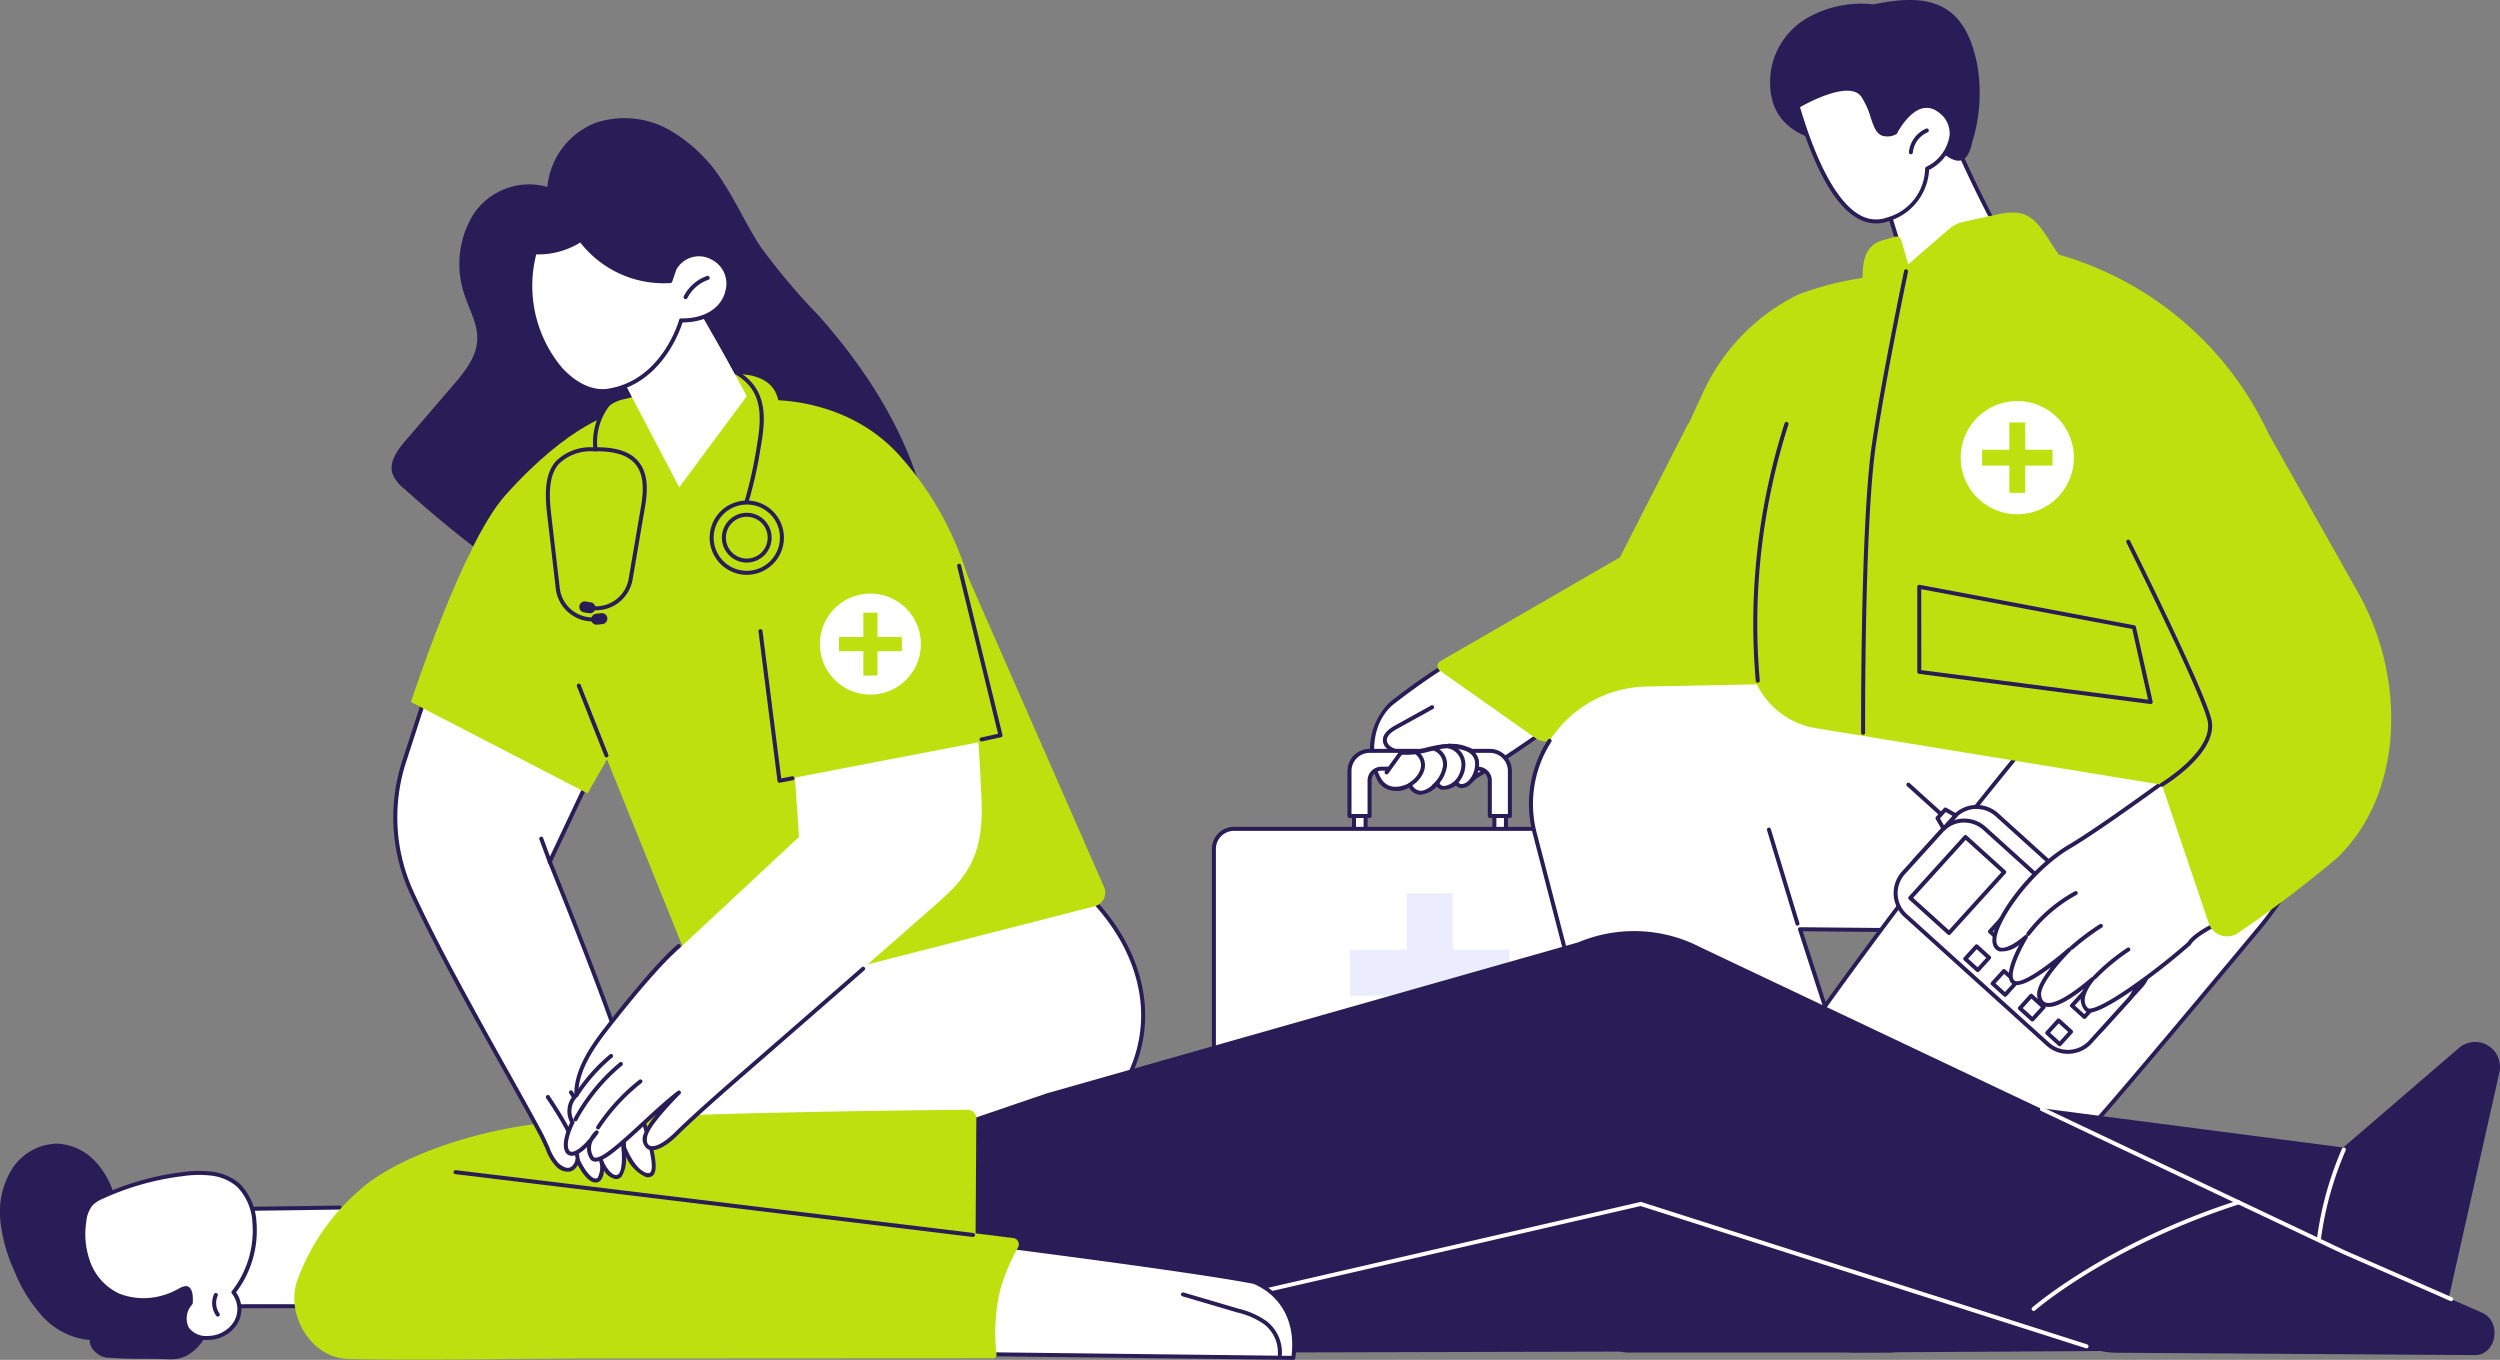 <svg id="Grupo_1103849" data-name="Grupo 1103849" xmlns="http://www.w3.org/2000/svg" xmlns:xlink="http://www.w3.org/1999/xlink" width="261.27" height="142.116" viewBox="0 0 261.27 142.116">
  <rect x="0" y="0" width="261.27" height="142.116" fill="#808080" stroke="none"/>
  <defs>
    <clipPath id="clip-path">
      <rect id="Rectángulo_403868" data-name="Rectángulo 403868" width="261.27" height="142.116" fill="none"/>
    </clipPath>
  </defs>
  <g id="Grupo_1103848" data-name="Grupo 1103848" clip-path="url(#clip-path)">
    <path id="Trazado_884085" data-name="Trazado 884085" d="M692.2,327.316a68.786,68.786,0,0,0-6.971,4.819c-2.526,2.2-2.333,6.063-1.274,7.915s3.247.521,3.247.521c1.022,1.958,2.875-.2,2.875-.2.388,1.177,1.967-.033,1.967-.033.606.9,1.913-.517,1.913-.517,5.481-3.331,10.855-7.415,10.855-7.415Z" transform="translate(-539.822 -258.618)" fill="#fff"/>
    <path id="Trazado_884086" data-name="Trazado 884086" d="M687.5,340.813a1.3,1.3,0,0,1-.148-.008,1.432,1.432,0,0,1-1.051-.741,3.165,3.165,0,0,1-2.076.323,2.033,2.033,0,0,1-1.273-1.022,6.938,6.938,0,0,1,1.318-8.178,69.4,69.4,0,0,1,7-4.84.21.21,0,0,1,.218.359,69,69,0,0,0-6.943,4.8c-2.408,2.1-2.256,5.858-1.23,7.653a1.629,1.629,0,0,0,1.013.824,2.943,2.943,0,0,0,1.942-.378.21.21,0,0,1,.3.082,1.136,1.136,0,0,0,.832.7c.664.076,1.451-.652,1.7-.94a.21.21,0,0,1,.358.071.482.482,0,0,0,.3.348c.412.127,1.121-.317,1.337-.482a.21.21,0,0,1,.3.05.412.412,0,0,0,.322.206c.44.034,1.06-.528,1.262-.748a.207.207,0,0,1,.045-.037c5.409-3.288,10.784-7.362,10.837-7.4a.21.21,0,0,1,.254.334c-.054.041-5.43,4.116-10.849,7.413-.155.163-.9.912-1.582.86a.8.8,0,0,1-.5-.225,2.1,2.1,0,0,1-1.552.434.817.817,0,0,1-.435-.323,2.763,2.763,0,0,1-1.7.868" transform="translate(-538.999 -257.828)" fill="#281d57"/>
    <path id="Trazado_884087" data-name="Trazado 884087" d="M698.047,356.359a.21.21,0,0,1-.135-.049c-.809-.676-2.03-.84-3.732-.5-.241.048-.483.1-.725.154a8.021,8.021,0,0,1-3.4.253c-.637-.137-1.4-.562-1.445-1.309-.05-.786.718-1.3,1.3-1.627l3.721-2.059a.21.21,0,1,1,.2.367l-3.721,2.059c-.482.267-1.119.685-1.084,1.233.03.48.581.811,1.114.925a7.71,7.71,0,0,0,3.218-.252c.245-.054.49-.107.734-.156,1.835-.364,3.17-.17,4.083.592a.21.21,0,0,1-.135.371" transform="translate(-544.085 -277.485)" fill="#281d57"/>
    <path id="Trazado_884088" data-name="Trazado 884088" d="M730.708,375.93a.21.21,0,0,1-.135-.371,2.709,2.709,0,0,0,.676-1.979,1.263,1.263,0,0,0-.767-1.024.21.21,0,0,1,.179-.379,1.681,1.681,0,0,1,1,1.35,3.108,3.108,0,0,1-.822,2.354.21.21,0,0,1-.135.049" transform="translate(-577.072 -294.048)" fill="#281d57"/>
    <path id="Trazado_884089" data-name="Trazado 884089" d="M721.309,374.712a.21.21,0,0,1-.135-.371,2.5,2.5,0,0,0,.948-2.033,1.741,1.741,0,0,0-1.352-1.578.21.21,0,0,1,.066-.415,2.147,2.147,0,0,1,1.7,1.961,2.92,2.92,0,0,1-1.1,2.387.209.209,0,0,1-.134.049" transform="translate(-569.354 -292.591)" fill="#281d57"/>
    <path id="Trazado_884090" data-name="Trazado 884090" d="M713.314,375.938a.21.21,0,0,1-.146-.36,3.339,3.339,0,0,0,1.094-1.855,1.542,1.542,0,0,0-.864-1.668.21.21,0,1,1,.139-.4,1.948,1.948,0,0,1,1.141,2.122,3.738,3.738,0,0,1-1.217,2.1.209.209,0,0,1-.146.059" transform="translate(-563.437 -293.645)" fill="#281d57"/>
    <path id="Trazado_884091" data-name="Trazado 884091" d="M701.415,377.3a.21.21,0,0,1-.134-.371l.186-.152a2.691,2.691,0,0,0,1.006-1.2,1.42,1.42,0,0,0-.431-1.648.21.21,0,1,1,.224-.355,1.845,1.845,0,0,1,.6,2.142,3.047,3.047,0,0,1-1.137,1.391l-.183.15a.209.209,0,0,1-.134.048" transform="translate(-554.035 -295.141)" fill="#281d57"/>
    <path id="Trazado_884092" data-name="Trazado 884092" d="M689.836,376.2a.21.21,0,0,1-.17-.333l1.438-1.983a.21.21,0,0,1,.34.246l-1.438,1.983a.21.21,0,0,1-.17.087" transform="translate(-544.887 -295.342)" fill="#281d57"/>
    <path id="Trazado_884093" data-name="Trazado 884093" d="M785.323,332.127a.21.21,0,0,1-.207-.247l.9-5.015a.21.21,0,1,1,.413.074l-.9,5.015a.21.21,0,0,1-.206.173" transform="translate(-620.332 -258.125)" fill="#281d57"/>
    <rect id="Rectángulo_403866" data-name="Rectángulo 403866" width="1.21" height="1.855" transform="translate(141.505 85.057)" fill="#fff"/>
    <path id="Trazado_884094" data-name="Trazado 884094" d="M674.632,406.538h-1.21a.21.21,0,0,1-.21-.21v-1.855a.21.21,0,0,1,.21-.21h1.21a.21.21,0,0,1,.21.21v1.855a.21.21,0,0,1-.21.21m-1-.42h.79v-1.435h-.79Z" transform="translate(-531.917 -319.416)" fill="#281d57"/>
    <rect id="Rectángulo_403867" data-name="Rectángulo 403867" width="1.21" height="1.855" transform="translate(156.175 85.057)" fill="#fff"/>
    <path id="Trazado_884095" data-name="Trazado 884095" d="M744.531,406.538h-1.21a.21.21,0,0,1-.21-.21v-1.855a.21.21,0,0,1,.21-.21h1.21a.21.21,0,0,1,.21.21v1.855a.21.21,0,0,1-.21.21m-1-.42h.79v-1.435h-.79Z" transform="translate(-587.146 -319.416)" fill="#281d57"/>
    <path id="Trazado_884096" data-name="Trazado 884096" d="M674.067,380.674V376.96a1.236,1.236,0,0,1,1.233-1.231h10.1a1.236,1.236,0,0,1,1.233,1.231v3.714h2.1V375.96a2.1,2.1,0,0,0-2.1-2.095H674.067a2.1,2.1,0,0,0-2.1,2.095v4.714Z" transform="translate(-530.935 -295.398)" fill="#fff"/>
    <path id="Trazado_884097" data-name="Trazado 884097" d="M687.943,380.094h-2.1a.21.21,0,0,1-.21-.21V376.17a1.023,1.023,0,0,0-1.023-1.021h-10.1a1.023,1.023,0,0,0-1.023,1.021v3.714a.21.21,0,0,1-.21.21h-2.1a.21.21,0,0,1-.21-.21V375.17a2.309,2.309,0,0,1,2.307-2.3h12.568a2.309,2.309,0,0,1,2.308,2.3v4.714a.21.21,0,0,1-.21.21m-1.888-.42h1.678v-4.5a1.889,1.889,0,0,0-1.888-1.885H673.276a1.889,1.889,0,0,0-1.888,1.885v4.5h1.678v-3.5a1.444,1.444,0,0,1,1.443-1.441h10.1a1.444,1.444,0,0,1,1.443,1.441Z" transform="translate(-530.145 -294.607)" fill="#281d57"/>
    <path id="Trazado_884098" data-name="Trazado 884098" d="M647.45,442.836H606.539a2.105,2.105,0,0,1-2.1-2.1V414.821a2.105,2.105,0,0,1,2.1-2.1H647.45a2.105,2.105,0,0,1,2.1,2.1v25.915a2.105,2.105,0,0,1-2.1,2.1" transform="translate(-477.579 -326.099)" fill="#fff"/>
    <path id="Trazado_884099" data-name="Trazado 884099" d="M646.662,442.256H605.751a2.312,2.312,0,0,1-2.309-2.309V414.031a2.312,2.312,0,0,1,2.309-2.309h40.911a2.312,2.312,0,0,1,2.309,2.309v25.916a2.312,2.312,0,0,1-2.309,2.309m-40.911-30.114a1.891,1.891,0,0,0-1.889,1.889v25.916a1.891,1.891,0,0,0,1.889,1.889h40.911a1.891,1.891,0,0,0,1.889-1.889V414.031a1.891,1.891,0,0,0-1.889-1.889Z" transform="translate(-476.791 -325.309)" fill="#281d57"/>
    <path id="Trazado_884100" data-name="Trazado 884100" d="M688.855,450.623h-5.931V444.7h-4.814v5.922H672.18v4.807h5.931v5.922h4.814V455.43h5.931Z" transform="translate(-531.102 -351.366)" fill="#ebecfd"/>
    <path id="Trazado_884101" data-name="Trazado 884101" d="M741.974,210.813l-7.149,14-18.8,10.873a.587.587,0,0,0,.039,1.01l9.927,7a1.971,1.971,0,0,0,1.586.308c3.832-.9,19.235-4.537,21.765-5.619,2.893-1.238,2.554-15.673,1-19.183s-8.367-8.385-8.367-8.385" transform="translate(-565.529 -166.567)" fill="#bee00f"/>
    <path id="Trazado_884102" data-name="Trazado 884102" d="M696.212,371.627l-.05-.03a5.239,5.239,0,0,0-3.344-.139,11.7,11.7,0,0,1-3.707.464l-2.214,2.851c1.059,1.852,3.247.521,3.247.521,1.022,1.958,2.875-.2,2.875-.2.288.873,1.23.433,1.7.147v.008l.026-.024c.148-.092.242-.164.242-.164.443.66,1.072.255,1.378-.01l.159-.165c.5-.514,1.335-2.482-.311-3.261" transform="translate(-542.73 -293.335)" fill="#fff"/>
    <path id="Trazado_884103" data-name="Trazado 884103" d="M690.226,375.881a1.3,1.3,0,0,1-.148-.008,1.433,1.433,0,0,1-1.053-.744,2.423,2.423,0,0,1-3.32-.8.21.21,0,0,1,.365-.208c.944,1.652,2.853.592,2.934.546a.21.21,0,0,1,.29.085,1.137,1.137,0,0,0,.832.7c.8.092,1.69-.929,1.7-.94a.21.21,0,0,1,.358.071.482.482,0,0,0,.3.348c.413.128,1.105-.3,1.337-.482a.21.21,0,0,1,.3.05.524.524,0,0,0,.358.262,1.048,1.048,0,0,0,.708-.313l.146-.153a2.548,2.548,0,0,0,.576-1.909,1.366,1.366,0,0,0-.826-1.017l-.019-.01-.05-.03a5.092,5.092,0,0,0-3.195-.112c-.241.048-.483.1-.725.154a8.949,8.949,0,0,1-3.05.312.21.21,0,0,1,.054-.416,8.646,8.646,0,0,0,2.905-.306c.245-.054.49-.107.734-.156a5.44,5.44,0,0,1,3.48.157l.054.032a1.785,1.785,0,0,1,1.051,1.317,2.933,2.933,0,0,1-.687,2.276l-.159.165a1.418,1.418,0,0,1-1.052.425.857.857,0,0,1-.518-.275,2.1,2.1,0,0,1-1.548.431.818.818,0,0,1-.435-.323,2.763,2.763,0,0,1-1.7.868" transform="translate(-541.766 -292.819)" fill="#281d57"/>
    <path id="Trazado_884104" data-name="Trazado 884104" d="M721.124,375.08a.21.21,0,0,1-.135-.371,2.5,2.5,0,0,0,.948-2.033,1.742,1.742,0,0,0-1.352-1.578.21.21,0,1,1,.066-.414,2.147,2.147,0,0,1,1.7,1.961,2.921,2.921,0,0,1-1.1,2.387.209.209,0,0,1-.134.049" transform="translate(-569.208 -292.881)" fill="#281d57"/>
    <path id="Trazado_884105" data-name="Trazado 884105" d="M713.13,376.306a.21.21,0,0,1-.146-.36,3.342,3.342,0,0,0,1.094-1.855,1.542,1.542,0,0,0-.864-1.668.21.21,0,0,1,.138-.4,1.948,1.948,0,0,1,1.141,2.122,3.691,3.691,0,0,1-1.217,2.1.209.209,0,0,1-.146.059" transform="translate(-563.291 -293.936)" fill="#281d57"/>
    <path id="Trazado_884106" data-name="Trazado 884106" d="M701.232,377.672a.21.21,0,0,1-.134-.371l.186-.153a2.689,2.689,0,0,0,1.006-1.2,1.42,1.42,0,0,0-.431-1.648.21.21,0,0,1,.224-.355,1.845,1.845,0,0,1,.6,2.142,3.049,3.049,0,0,1-1.137,1.391l-.183.15a.209.209,0,0,1-.134.049" transform="translate(-553.89 -295.432)" fill="#281d57"/>
    <path id="Trazado_884107" data-name="Trazado 884107" d="M689.653,376.566a.21.21,0,0,1-.17-.333l1.438-1.983a.21.21,0,0,1,.34.246l-1.438,1.983a.21.21,0,0,1-.17.087" transform="translate(-544.741 -295.633)" fill="#281d57"/>
    <path id="Trazado_884108" data-name="Trazado 884108" d="M938.773,74.531l2.911,9.342s8.738.025,12.177-.469a129.694,129.694,0,0,1-8.075-15.732,40.732,40.732,0,0,0-7.013,6.859" transform="translate(-741.742 -53.469)" fill="#fff"/>
    <path id="Trazado_884109" data-name="Trazado 884109" d="M941.071,83.293h-.178a.21.21,0,0,1-.2-.147L937.782,73.8a.21.21,0,0,1,.034-.19,41.289,41.289,0,0,1,7.055-6.9.21.21,0,0,1,.319.089,130.737,130.737,0,0,0,8.06,15.7.21.21,0,0,1-.15.316c-3.142.452-10.764.471-12.029.471m-.023-.42c1.143,0,8.374-.015,11.678-.425a133.058,133.058,0,0,1-7.818-15.235,40.614,40.614,0,0,0-6.692,6.568Z" transform="translate(-740.952 -52.679)" fill="#281d57"/>
    <path id="Trazado_884110" data-name="Trazado 884110" d="M881.5,7.371a7.819,7.819,0,0,1,3.948-5.579A11.428,11.428,0,0,1,892.213.455c5.117-1.035,9.562-.863,10.891,6.553a17.243,17.243,0,0,1-.552,7.787c-.741,3.572-2.708,1.466-4.081.473-.859-.622-1.955,1.05-2.984.825-4.957-1.086-15.061.115-13.992-8.722" transform="translate(-696.424 0.001)" fill="#281d57"/>
    <path id="Trazado_884111" data-name="Trazado 884111" d="M895.128,46.026s5.366-3.216,6.83-1.1.928,4.848,3.371,3.838c0,0,2.072-4.136,4.574-2.32s1.069,4.987-1.246,6.1a5.67,5.67,0,0,1-4.1,5.3c-4.239,1.5-7.378-4.822-9.434-11.821" transform="translate(-707.257 -34.928)" fill="#fff"/>
    <path id="Trazado_884112" data-name="Trazado 884112" d="M902.531,57.5a3.838,3.838,0,0,1-1.763-.442c-2.483-1.271-4.714-5.224-6.631-11.75a.21.21,0,0,1,.094-.239c.226-.136,5.553-3.292,7.11-1.035a8.677,8.677,0,0,1,1.027,2.27c.266.8.476,1.424.913,1.623a1.453,1.453,0,0,0,1.109-.1c.218-.41,1.336-2.379,2.9-2.761a2.286,2.286,0,0,1,1.947.437,3.126,3.126,0,0,1,1.389,2.871,4.669,4.669,0,0,1-2.551,3.529,5.945,5.945,0,0,1-4.233,5.367,3.921,3.921,0,0,1-1.311.233m-7.945-12.152c1.847,6.229,4.05,10.148,6.373,11.337a3.359,3.359,0,0,0,2.743.187,5.419,5.419,0,0,0,3.955-5.095.211.211,0,0,1,.119-.2,4.312,4.312,0,0,0,2.432-3.246,2.673,2.673,0,0,0-1.218-2.493,1.884,1.884,0,0,0-1.6-.369c-1.525.372-2.651,2.591-2.663,2.613a.208.208,0,0,1-.107.1,1.891,1.891,0,0,1-1.513.124c-.6-.275-.85-1.015-1.137-1.872A8.346,8.346,0,0,0,901,44.271c-1.212-1.755-5.57.6-6.409,1.076" transform="translate(-706.467 -34.151)" fill="#281d57"/>
    <path id="Trazado_884113" data-name="Trazado 884113" d="M950.717,66.654h-.02a.21.21,0,0,1-.189-.229,3.022,3.022,0,0,1,1.8-2.456.21.21,0,0,1,.16.388,2.592,2.592,0,0,0-1.546,2.108.21.21,0,0,1-.209.19" transform="translate(-751.013 -50.53)" fill="#281d57"/>
    <path id="Trazado_884114" data-name="Trazado 884114" d="M814.983,337.939l-40.638.821a12.3,12.3,0,0,0-11.593,15.395l11.657,44.863-3.68,6.172a1.957,1.957,0,0,0,1.68,2.959h27.461a3.53,3.53,0,0,0,3.276-4.844l-12.686-39.177,30.972.285Z" transform="translate(-602.347 -267.012)" fill="#fff"/>
    <path id="Trazado_884115" data-name="Trazado 884115" d="M809.76,528.579a65.6,65.6,0,0,1-11.334-.989.21.21,0,0,1,.073-.413,64.967,64.967,0,0,0,23.708-.221.21.21,0,0,1,.08.412,65.539,65.539,0,0,1-12.526,1.212" transform="translate(-630.714 -416.354)" fill="#281d57"/>
    <path id="Trazado_884116" data-name="Trazado 884116" d="M883,422.279a.21.21,0,0,1-.2-.149l-2.989-9.847a.21.21,0,0,1,.4-.122l2.988,9.847a.21.21,0,0,1-.14.262.206.206,0,0,1-.061.009" transform="translate(-695.151 -325.538)" fill="#281d57"/>
    <path id="Trazado_884117" data-name="Trazado 884117" d="M799.068,408.133h-27.46a2.167,2.167,0,0,1-1.861-3.277l3.635-6.1-11.635-44.778a12.375,12.375,0,0,1,1.567-9.887.21.21,0,0,1,.354.226,11.959,11.959,0,0,0-1.514,9.555l11.657,44.863a.208.208,0,0,1-.023.16l-3.68,6.172a1.747,1.747,0,0,0,1.5,2.642h27.46a3.32,3.32,0,0,0,3.082-4.556l-12.69-39.19a.21.21,0,0,1,.03-.189.216.216,0,0,1,.171-.086l30.7.283-6.349-26.063a.21.21,0,1,1,.408-.1l6.413,26.325a.21.21,0,0,1-.039.18.2.2,0,0,1-.166.079l-30.68-.283,12.6,38.9a3.739,3.739,0,0,1-3.476,5.118" transform="translate(-601.545 -266.786)" fill="#281d57"/>
    <path id="Trazado_884118" data-name="Trazado 884118" d="M908.378,317.539c.066.4,17.6,12.258,2.427,30.471s-17.348,20.512-17.348,20.512l30.478,3.417a9.442,9.442,0,0,1,6.3,3.332l.193,14.512c.938,1.12.624,1.878-.837,1.878l-60.686.369a14.839,14.839,0,0,1-12.264-23.193,521.494,521.494,0,0,1,36.98-48.511Z" transform="translate(-674.797 -250.893)" fill="#fff"/>
    <path id="Trazado_884119" data-name="Trazado 884119" d="M868.077,391.451a15.048,15.048,0,0,1-12.439-23.521,517.223,517.223,0,0,1,37-48.531.209.209,0,0,1,.119-.069l14.751-2.787a.211.211,0,0,1,.159.034.208.208,0,0,1,.067.077c.046.052.216.2.395.352,10.237,8.833,10.95,19.611,2.007,30.348C897.75,362.219,894,366.51,893.053,367.569l30.071,3.371a9.6,9.6,0,0,1,6.442,3.406.206.206,0,0,1,.049.132l.192,14.438c.614.759.589,1.254.457,1.538s-.5.627-1.5.627ZM892.9,319.729a517.043,517.043,0,0,0-36.917,48.437,14.629,14.629,0,0,0,12.091,22.865l60.685-.369c.609,0,1.007-.136,1.123-.385s-.045-.67-.446-1.149a.21.21,0,0,1-.049-.132l-.192-14.437a9.183,9.183,0,0,0-6.117-3.2L892.6,367.941a.21.21,0,0,1-.129-.353c.022-.023,2.366-2.525,17.339-20.5,8.773-10.533,8.077-21.1-1.959-29.762-.195-.168-.315-.272-.39-.345Zm14.847-3.016h0m0,0h0Z" transform="translate(-673.96 -250.104)" fill="#281d57"/>
    <path id="Trazado_884120" data-name="Trazado 884120" d="M953.256,393.552a.209.209,0,0,1-.141-.054l-3.742-3.383a.21.21,0,1,1,.281-.311l3.742,3.383a.21.21,0,0,1-.141.366" transform="translate(-750.063 -307.948)" fill="#281d57"/>
    <path id="Trazado_884121" data-name="Trazado 884121" d="M970.421,424.944l4.011-4.426a3.156,3.156,0,0,0-.222-4.461l-14.856-13.43a3.159,3.159,0,0,0-4.46.222l-4.011,4.426a3.156,3.156,0,0,0,.222,4.461l14.856,13.431a3.16,3.16,0,0,0,4.46-.222" transform="translate(-750.664 -317.478)" fill="#fff"/>
    <path id="Trazado_884122" data-name="Trazado 884122" d="M967.288,425.406a3.356,3.356,0,0,1-2.258-.868l-14.856-13.43a3.366,3.366,0,0,1-.237-4.758l4.011-4.426a3.374,3.374,0,0,1,4.756-.237l14.856,13.43a3.366,3.366,0,0,1,.237,4.758l-4.011,4.426-.156-.141.156.141a3.362,3.362,0,0,1-2.5,1.1m-10.842-24.168a2.942,2.942,0,0,0-2.187.967l-4.011,4.426a2.946,2.946,0,0,0,.207,4.165l14.856,13.43a2.954,2.954,0,0,0,4.163-.207l4.011-4.426a2.946,2.946,0,0,0-.207-4.165L958.422,402a2.937,2.937,0,0,0-1.977-.76" transform="translate(-749.873 -316.694)" fill="#281d57"/>
    <path id="Trazado_884123" data-name="Trazado 884123" d="M964.263,431.739l4.011-4.426a3.156,3.156,0,0,0-.222-4.461L953.2,409.421a3.159,3.159,0,0,0-4.46.222l-4.011,4.426a3.156,3.156,0,0,0,.222,4.461l14.856,13.43a3.16,3.16,0,0,0,4.46-.222" transform="translate(-745.798 -322.847)" fill="#fff"/>
    <path id="Trazado_884124" data-name="Trazado 884124" d="M961.13,432.2a3.356,3.356,0,0,1-2.258-.868L944.016,417.9a3.366,3.366,0,0,1-.237-4.758l4.011-4.426a3.374,3.374,0,0,1,4.756-.237l14.856,13.43a3.366,3.366,0,0,1,.237,4.758l-4.011,4.426a3.362,3.362,0,0,1-2.5,1.1m-10.842-24.168A2.942,2.942,0,0,0,948.1,409l-4.011,4.426a2.946,2.946,0,0,0,.207,4.165l14.856,13.43a2.954,2.954,0,0,0,4.163-.207l4.011-4.426a2.946,2.946,0,0,0-.207-4.165l-14.856-13.43a2.937,2.937,0,0,0-1.976-.76" transform="translate(-745.008 -322.063)" fill="#281d57"/>
    <path id="Trazado_884125" data-name="Trazado 884125" d="M955.247,426.831l5.768-6.365-4.047-3.659-5.768,6.365Z" transform="translate(-751.56 -329.327)" fill="#fff"/>
    <path id="Trazado_884126" data-name="Trazado 884126" d="M954.456,426.251a.209.209,0,0,1-.141-.054l-4.047-3.658a.21.21,0,0,1-.015-.3l5.768-6.365a.21.21,0,0,1,.3-.014l4.047,3.659a.21.21,0,0,1,.015.3l-5.768,6.365a.21.21,0,0,1-.156.069m-3.75-3.883,3.736,3.377,5.487-6.054-3.736-3.377Z" transform="translate(-750.77 -328.537)" fill="#281d57"/>
    <path id="Trazado_884127" data-name="Trazado 884127" d="M1004.51,446.535l1.179-1.3-1.3-1.177-1.179,1.3Z" transform="translate(-792.653 -350.857)" fill="#fff"/>
    <path id="Trazado_884128" data-name="Trazado 884128" d="M1003.72,445.955a.209.209,0,0,1-.141-.054l-1.3-1.177a.209.209,0,0,1-.015-.3l1.179-1.3a.21.21,0,0,1,.3-.015l1.3,1.177a.21.21,0,0,1,.015.3l-1.179,1.3a.209.209,0,0,1-.156.069m-1.006-1.4.991.9.9-.99-.991-.9Z" transform="translate(-791.863 -350.067)" fill="#281d57"/>
    <path id="Trazado_884129" data-name="Trazado 884129" d="M992.195,460.124l1.179-1.3-1.3-1.177-1.179,1.3Z" transform="translate(-782.922 -361.594)" fill="#fff"/>
    <path id="Trazado_884130" data-name="Trazado 884130" d="M991.405,459.543a.209.209,0,0,1-.141-.054l-1.3-1.177a.21.21,0,0,1-.015-.3l1.179-1.3a.21.21,0,0,1,.3-.015l1.3,1.177a.21.21,0,0,1,.015.3l-1.179,1.3a.209.209,0,0,1-.156.069m-1.006-1.4.991.9.9-.99-.991-.9Z" transform="translate(-782.132 -360.804)" fill="#281d57"/>
    <path id="Trazado_884131" data-name="Trazado 884131" d="M979.88,473.713l1.179-1.3-1.3-1.177-1.179,1.3Z" transform="translate(-773.192 -372.331)" fill="#fff"/>
    <path id="Trazado_884132" data-name="Trazado 884132" d="M979.09,473.133a.209.209,0,0,1-.141-.054l-1.3-1.177a.21.21,0,0,1-.015-.3l1.179-1.3a.21.21,0,0,1,.3-.015l1.3,1.177a.21.21,0,0,1,.015.3l-1.179,1.3a.21.21,0,0,1-.156.069m-1.006-1.4.991.9.9-.99-.991-.9Z" transform="translate(-772.402 -371.541)" fill="#281d57"/>
    <path id="Trazado_884133" data-name="Trazado 884133" d="M1018.116,458.835l1.179-1.3-1.3-1.177-1.179,1.3Z" transform="translate(-803.403 -360.576)" fill="#fff"/>
    <path id="Trazado_884134" data-name="Trazado 884134" d="M1017.326,458.254a.208.208,0,0,1-.141-.054l-1.3-1.177a.21.21,0,0,1-.015-.3l1.179-1.3a.21.21,0,0,1,.3-.015l1.3,1.177a.21.21,0,0,1,.015.3l-1.179,1.3a.209.209,0,0,1-.156.069m-1.006-1.4.991.9.9-.99-.991-.9Z" transform="translate(-802.613 -359.785)" fill="#281d57"/>
    <path id="Trazado_884135" data-name="Trazado 884135" d="M1005.8,472.424l1.179-1.3-1.3-1.177-1.179,1.3Z" transform="translate(-793.673 -371.313)" fill="#fff"/>
    <path id="Trazado_884136" data-name="Trazado 884136" d="M1005.011,471.844a.208.208,0,0,1-.141-.054l-1.3-1.177a.21.21,0,0,1-.015-.3l1.179-1.3a.21.21,0,0,1,.3-.015l1.3,1.177a.21.21,0,0,1,.015.3l-1.179,1.3a.21.21,0,0,1-.156.069m-1.006-1.4.991.9.9-.99-.991-.9Z" transform="translate(-792.883 -370.523)" fill="#281d57"/>
    <path id="Trazado_884137" data-name="Trazado 884137" d="M993.485,486.013l1.179-1.3-1.3-1.177-1.179,1.3Z" transform="translate(-783.942 -382.05)" fill="#fff"/>
    <path id="Trazado_884138" data-name="Trazado 884138" d="M992.7,485.433a.208.208,0,0,1-.141-.054l-1.3-1.177a.21.21,0,0,1-.015-.3l1.179-1.3a.21.21,0,0,1,.3-.015l1.3,1.177a.21.21,0,0,1,.015.3l-1.179,1.3a.209.209,0,0,1-.156.069m-1.006-1.4.991.9.9-.99-.991-.9Z" transform="translate(-783.152 -381.26)" fill="#281d57"/>
    <path id="Trazado_884139" data-name="Trazado 884139" d="M1031.721,471.135l1.179-1.3-1.3-1.177-1.179,1.3Z" transform="translate(-814.153 -370.294)" fill="#fff"/>
    <path id="Trazado_884140" data-name="Trazado 884140" d="M1030.932,470.554a.209.209,0,0,1-.141-.054l-1.3-1.177a.209.209,0,0,1-.015-.3l1.179-1.3a.21.21,0,0,1,.3-.015l1.3,1.177a.209.209,0,0,1,.015.3l-1.179,1.3a.21.21,0,0,1-.156.069m-1.006-1.4.991.9.9-.99-.991-.9Z" transform="translate(-813.363 -369.504)" fill="#281d57"/>
    <path id="Trazado_884141" data-name="Trazado 884141" d="M1019.406,484.724l1.179-1.3-1.3-1.177-1.179,1.3Z" transform="translate(-804.423 -381.031)" fill="#fff"/>
    <path id="Trazado_884142" data-name="Trazado 884142" d="M1018.617,484.143a.208.208,0,0,1-.14-.054l-1.3-1.177a.21.21,0,0,1-.015-.3l1.179-1.3a.209.209,0,0,1,.3-.015l1.3,1.177a.21.21,0,0,1,.015.3l-1.179,1.3a.209.209,0,0,1-.156.069m-1.006-1.4.991.9.9-.99-.991-.9Z" transform="translate(-803.633 -380.241)" fill="#281d57"/>
    <path id="Trazado_884143" data-name="Trazado 884143" d="M1007.091,498.313l1.179-1.3-1.3-1.177-1.179,1.3Z" transform="translate(-794.692 -391.768)" fill="#fff"/>
    <path id="Trazado_884144" data-name="Trazado 884144" d="M1006.3,497.733a.209.209,0,0,1-.141-.054l-1.3-1.177a.21.21,0,0,1-.015-.3l1.179-1.3a.21.21,0,0,1,.3-.015l1.3,1.177a.21.21,0,0,1,.015.3l-1.179,1.3a.21.21,0,0,1-.156.069m-1.006-1.4.991.9.9-.99-.991-.9Z" transform="translate(-793.902 -390.978)" fill="#281d57"/>
    <path id="Trazado_884145" data-name="Trazado 884145" d="M1045.327,483.435l1.179-1.3-1.3-1.177-1.179,1.3Z" transform="translate(-824.903 -380.013)" fill="#fff"/>
    <path id="Trazado_884146" data-name="Trazado 884146" d="M1044.538,482.854a.208.208,0,0,1-.141-.054l-1.3-1.178a.21.21,0,0,1-.015-.3l1.179-1.3a.21.21,0,0,1,.3-.015l1.3,1.178a.21.21,0,0,1,.015.3l-1.179,1.3a.209.209,0,0,1-.156.069m-1.006-1.4.991.9.9-.99-.991-.9Z" transform="translate(-824.114 -379.222)" fill="#281d57"/>
    <path id="Trazado_884147" data-name="Trazado 884147" d="M1033.012,497.024l1.179-1.3-1.3-1.177-1.179,1.3Z" transform="translate(-815.173 -390.75)" fill="#fff"/>
    <path id="Trazado_884148" data-name="Trazado 884148" d="M1032.222,496.444a.209.209,0,0,1-.141-.054l-1.3-1.177a.209.209,0,0,1-.015-.3l1.179-1.3a.21.21,0,0,1,.3-.015l1.3,1.177a.21.21,0,0,1,.015.3l-1.179,1.3a.21.21,0,0,1-.156.069m-1.006-1.4.991.9.9-.99-.991-.9Z" transform="translate(-814.383 -389.96)" fill="#281d57"/>
    <path id="Trazado_884149" data-name="Trazado 884149" d="M1020.7,510.613l1.179-1.3-1.3-1.177-1.179,1.3Z" transform="translate(-805.442 -401.487)" fill="#fff"/>
    <path id="Trazado_884150" data-name="Trazado 884150" d="M1019.907,510.033a.209.209,0,0,1-.141-.054l-1.3-1.177a.21.21,0,0,1-.015-.3l1.179-1.3a.21.21,0,0,1,.3-.015l1.3,1.177a.21.21,0,0,1,.015.3l-1.179,1.3a.21.21,0,0,1-.156.069m-1.006-1.4.991.9.9-.99-.991-.9Z" transform="translate(-804.652 -400.696)" fill="#281d57"/>
    <path id="Trazado_884151" data-name="Trazado 884151" d="M965.4,405.045l1.263-1.394-1.081-.611-.816.9Z" transform="translate(-762.276 -318.45)" fill="#fff"/>
    <path id="Trazado_884152" data-name="Trazado 884152" d="M964.605,404.466h-.022a.209.209,0,0,1-.16-.1l-.634-1.1a.21.21,0,0,1,.026-.246l.817-.9a.21.21,0,0,1,.259-.042l1.081.611a.21.21,0,0,1,.052.324l-1.263,1.394a.21.21,0,0,1-.156.069m-.376-1.286.414.721.893-.986-.706-.4Z" transform="translate(-761.485 -317.66)" fill="#281d57"/>
    <path id="Trazado_884153" data-name="Trazado 884153" d="M1017.288,366.464s-12.038,9.019-16.387,11.577-8.314,8.406-7.771,10.145,3.248-.716,3.248-.716-2.407,3.978-1.3,4.736,5.86-3.436,5.86-3.436-3.366,3.309-3.179,4.81,1.711,1.592,5.6-1.728c0,0-1.856,2.074-.642,3.207.905.845,7.448-4,10.723-6.914,0,0,.651-1.578,7.213-3.783Z" transform="translate(-784.65 -289.55)" fill="#fff"/>
    <path id="Trazado_884154" data-name="Trazado 884154" d="M1002.231,394.584a.56.56,0,0,1-.438-.163,1.875,1.875,0,0,1-.163-2.314c-1.967,1.531-3.327,2.123-4.14,1.807a1.215,1.215,0,0,1-.723-1.1c-.1-.786.638-1.96,1.437-2.974-1.49,1.116-3.3,2.242-4.028,1.749-.918-.626.018-2.777.71-4.089a2.893,2.893,0,0,1-2.055.692,1,1,0,0,1-.69-.733c-.6-1.923,3.514-7.83,7.865-10.389,4.29-2.522,16.247-11.474,16.368-11.564a.21.21,0,0,1,.332.129l3.371,17.9a.21.21,0,0,1-.139.238c-6.295,2.115-7.079,3.649-7.085,3.663a.211.211,0,0,1-.054.077,67.313,67.313,0,0,1-6.272,4.884c-2.649,1.8-3.778,2.189-4.3,2.189m.348-3.733a.21.21,0,0,1,.157.35c-.017.019-1.7,1.935-.655,2.914.051.047.6.392,4.212-2.067a66.93,66.93,0,0,0,6.2-4.826c.17-.3,1.282-1.8,7.14-3.791l-3.275-17.387c-1.808,1.349-12.189,9.067-16.137,11.388-4.278,2.516-8.171,8.319-7.677,9.9a.6.6,0,0,0,.4.453c.7.192,2.049-.846,2.507-1.262a.21.21,0,0,1,.32.264c-.956,1.581-2.01,4.009-1.357,4.454.672.459,3.682-1.724,5.6-3.42a.21.21,0,0,1,.286.307c-.916.9-3.261,3.488-3.118,4.634.051.412.2.66.459.76.442.172,1.656.06,4.8-2.622a.209.209,0,0,1,.136-.05" transform="translate(-783.863 -288.76)" fill="#281d57"/>
    <path id="Trazado_884155" data-name="Trazado 884155" d="M1009.166,448.379a.21.21,0,0,1-.167-.337,15.9,15.9,0,0,1,5.035-4.331.21.21,0,0,1,.2.369,15.474,15.474,0,0,0-4.9,4.215.209.209,0,0,1-.167.083" transform="translate(-797.195 -350.565)" fill="#281d57"/>
    <path id="Trazado_884156" data-name="Trazado 884156" d="M1030.919,462.722a.21.21,0,0,1-.138-.368,26.018,26.018,0,0,1,3.036-2.279.21.21,0,1,1,.227.353,25.575,25.575,0,0,0-2.986,2.243.21.21,0,0,1-.138.052" transform="translate(-814.382 -363.487)" fill="#281d57"/>
    <path id="Trazado_884157" data-name="Trazado 884157" d="M1042.283,475.1a.21.21,0,0,1-.151-.356,21.48,21.48,0,0,1,3.538-2.931.21.21,0,1,1,.232.35,21.048,21.048,0,0,0-3.469,2.874.209.209,0,0,1-.151.064" transform="translate(-823.361 -372.757)" fill="#281d57"/>
    <path id="Trazado_884158" data-name="Trazado 884158" d="M893.638,128.915a34.679,34.679,0,0,0-21.913-18.69s-.645-.941-.958-1.45c-1.707-2.779-2.772-3.307-5.51-2.74l-3.505.771a3.381,3.381,0,0,0-1.487.746L856,111.246l-.722-2.523a.531.531,0,0,0-.661-.363l-.944.28c-2.047.424-2.446,1.935-2.446,4.023a32.517,32.517,0,0,0-6.768,1.759,21.256,21.256,0,0,0-9.975,10.374l-3.5,7.588,8.865,21.97a8.34,8.34,0,0,0,6.433,5.356l36.225,5.922,4.9,14.476a2.018,2.018,0,0,0,3.068,1.005,122.775,122.775,0,0,0,10.32-7.812c7.087-6.795,7.2-18.9,2.227-27.732Z" transform="translate(-656.573 -83.62)" fill="#bee00f"/>
    <path id="Trazado_884159" data-name="Trazado 884159" d="M979.074,303.637l-.027,0-24.184-3.15a.21.21,0,0,1-.183-.208v-8.893a.21.21,0,0,1,.249-.206l22.434,4.232a.209.209,0,0,1,.166.16l1.75,7.811a.21.21,0,0,1-.2.256M955.1,300.093l23.7,3.088-1.654-7.384-22.05-4.159Z" transform="translate(-754.31 -230.062)" fill="#281d57"/>
    <path id="Trazado_884160" data-name="Trazado 884160" d="M1062.48,294.573a.21.21,0,0,1-.108-.39c.057-.034,5.688-3.453,4.863-6.612-.859-3.291-8.372-18.356-8.447-18.508a.21.21,0,1,1,.375-.188c.31.621,7.608,15.257,8.478,18.589.9,3.462-4.809,6.932-5.053,7.078a.208.208,0,0,1-.108.03" transform="translate(-836.55 -212.352)" fill="#281d57"/>
    <path id="Trazado_884161" data-name="Trazado 884161" d="M926.924,182.758a.21.21,0,0,1-.21-.209c0-.216-.083-21.752,1.11-30.009.99-6.855,3.357-18.144,3.38-18.257a.21.21,0,1,1,.411.086c-.024.113-2.387,11.389-3.376,18.231-1.188,8.226-1.107,29.731-1.106,29.947a.21.21,0,0,1-.209.211Z" transform="translate(-732.213 -105.968)" fill="#281d57"/>
    <path id="Trazado_884162" data-name="Trazado 884162" d="M976.294,205.617a5.915,5.915,0,1,0,5.915-5.915,5.915,5.915,0,0,0-5.915,5.915" transform="translate(-771.388 -157.788)" fill="#fff"/>
    <path id="Trazado_884163" data-name="Trazado 884163" d="M986.949,213.208H989.8v-2.852h1.654v2.852h2.852v1.654h-2.852v2.852H989.8v-2.852h-2.852Z" transform="translate(-779.806 -166.206)" fill="#bee00f"/>
    <path id="Trazado_884164" data-name="Trazado 884164" d="M873.515,237.323a.21.21,0,0,1-.209-.191,68.594,68.594,0,0,1,3.015-26.927.21.21,0,0,1,.394.146,68.152,68.152,0,0,0-2.991,26.744.21.21,0,0,1-.191.228h-.019" transform="translate(-689.814 -165.978)" fill="#281d57"/>
    <path id="Trazado_884165" data-name="Trazado 884165" d="M327.018,442.145h5.868a6.814,6.814,0,0,1,5.5,2.789l12.282,16.785a2.537,2.537,0,0,1-2.05,4.034H278.5a9.391,9.391,0,0,1-9.366-10.311c.788-7.721,6.508-19.154,27.839-32.121l19.362-11.774-.15.2c17.9,8.593,19.366,22.858,10.9,30.336l-.069.062" transform="translate(-212.608 -325.171)" fill="#fff"/>
    <path id="Trazado_884166" data-name="Trazado 884166" d="M432.775,572.525a.21.21,0,0,1-.118-.384l23.413-15.774a.21.21,0,0,1,.234.348l-23.413,15.773a.208.208,0,0,1-.117.036" transform="translate(-341.777 -439.567)" fill="#281d57"/>
    <path id="Trazado_884167" data-name="Trazado 884167" d="M520.417,595.275h-.023a.21.21,0,0,1-.185-.232,34.209,34.209,0,0,0-3.38-18.9.21.21,0,0,1,.375-.188,34.63,34.63,0,0,1,3.422,19.132.21.21,0,0,1-.208.187" transform="translate(-408.338 -454.981)" fill="#281d57"/>
    <path id="Trazado_884168" data-name="Trazado 884168" d="M569.121,583.4a.21.21,0,0,1-.208-.184,39.378,39.378,0,0,0-10.019-21.675.21.21,0,0,1,.309-.284,39.8,39.8,0,0,1,10.127,21.908.21.21,0,0,1-.183.234h-.026" transform="translate(-441.549 -443.404)" fill="#281d57"/>
    <path id="Trazado_884169" data-name="Trazado 884169" d="M311.131,578.275a.209.209,0,0,1-.142-.055c-3.06-2.8-4.316-7.681-3.2-12.422.869-3.689,2.979-7.312,6.64-11.4a.21.21,0,0,1,.313.28c-3.613,4.036-5.693,7.6-6.545,11.219-1.082,4.6.125,9.313,3.075,12.017a.21.21,0,0,1-.142.365" transform="translate(-242.872 -437.982)" fill="#281d57"/>
    <path id="Trazado_884170" data-name="Trazado 884170" d="M347.832,465.924H277.714a9.66,9.66,0,0,1-7.158-3.18,9.558,9.558,0,0,1-2.417-7.363c.7-6.9,4.923-13.959,12.537-20.967a.21.21,0,0,1,.284.309c-7.537,6.937-11.71,13.9-12.4,20.7a9.138,9.138,0,0,0,2.311,7.039,9.24,9.24,0,0,0,6.846,3.041h70.119a2.327,2.327,0,0,0,1.881-3.7l-12.282-16.785a6.626,6.626,0,0,0-5.33-2.7h-5.868a.21.21,0,0,1-.14-.366l.071-.063a14,14,0,0,0,4.782-12.568c-.953-6.852-6.506-13.039-15.638-17.422a.21.21,0,0,1,.182-.378c9.262,4.446,14.9,10.747,15.872,17.743a14.38,14.38,0,0,1-4.583,12.635H332.1a7.047,7.047,0,0,1,5.669,2.875l12.282,16.785a2.747,2.747,0,0,1-2.22,4.368" transform="translate(-211.823 -325.133)" fill="#281d57"/>
    <path id="Trazado_884171" data-name="Trazado 884171" d="M103.008,602.716l13.881-.012,8.051-9.616-4.576-3.052-2.895,2.512-12.451.011Z" transform="translate(-81.388 -466.198)" fill="#fff"/>
    <path id="Trazado_884172" data-name="Trazado 884172" d="M102.217,611.033a.21.21,0,0,1-.206-.251l2.01-10.157a.21.21,0,0,1,.2-.169l11.87-.16a.21.21,0,1,1,.006.42l-11.7.157-1.928,9.739L116.1,610.6h0a.21.21,0,0,1,0,.42l-13.881.012Z" transform="translate(-80.598 -474.306)" fill="#281d57"/>
    <path id="Trazado_884173" data-name="Trazado 884173" d="M10.036,571.4a5.822,5.822,0,0,0-4.1-1.944,5.728,5.728,0,0,0-4.67,2.639,8.493,8.493,0,0,0-1.236,5.345,16.869,16.869,0,0,0,1.487,5.36,15.616,15.616,0,0,0,2.953,4.743,7.6,7.6,0,0,0,4.92,2.436c-.094.882.926,1.774,1.811,1.839,2.863.209,3.841.07,6.6.174,2.477.094,4.1-2.408,4.575-4.838a9.234,9.234,0,0,0-2.595-7.932,14.08,14.08,0,0,0-6-3.555c-1.064-.335-1.585-.241-2-1.325a8.975,8.975,0,0,0-1.739-2.94" transform="translate(0 -449.937)" fill="#281d57"/>
    <path id="Trazado_884174" data-name="Trazado 884174" d="M52.786,597.61a2.349,2.349,0,0,0-.386,2.649,2.479,2.479,0,0,0,2.216.988,3.424,3.424,0,0,0,2.857-1.583,2.8,2.8,0,0,0-.22-3.183,10.458,10.458,0,0,0,2.192-7.26,5.887,5.887,0,0,0-1.668-3.922,5.2,5.2,0,0,0-2.745-1.214,11.407,11.407,0,0,0-3.037.037,28.6,28.6,0,0,0-8.423,2.358,3.616,3.616,0,0,0-1.19.756,3.3,3.3,0,0,0-.716,1.838,8.618,8.618,0,0,0,.5,4.493,6.07,6.07,0,0,0,3.075,3.24,7.222,7.222,0,0,0,4.312.287A7.6,7.6,0,0,0,51.4,596.4c.5-.251.77-.442,1.012-.338.4.173.408,1.025.378,1.543" transform="translate(-32.847 -461.428)" fill="#fff"/>
    <path id="Trazado_884175" data-name="Trazado 884175" d="M53.752,600.666a2.6,2.6,0,0,1-2.323-1.093,2.54,2.54,0,0,1,.361-2.835c.04-.837-.1-1.205-.255-1.27-.1-.043-.268.039-.578.2-.078.041-.164.085-.257.132a7.777,7.777,0,0,1-1.893.709,7.414,7.414,0,0,1-4.438-.3,6.28,6.28,0,0,1-3.185-3.352,8.819,8.819,0,0,1-.515-4.6,3.515,3.515,0,0,1,.77-1.953,3.818,3.818,0,0,1,1.256-.8,28.731,28.731,0,0,1,8.484-2.376,11.621,11.621,0,0,1,3.093-.036,5.384,5.384,0,0,1,2.855,1.266,6.137,6.137,0,0,1,1.736,4.06,10.668,10.668,0,0,1-2.134,7.275,3.027,3.027,0,0,1,.133,3.293,3.644,3.644,0,0,1-3.033,1.685h-.078m-2.276-5.63a.557.557,0,0,1,.224.047c.4.171.563.743.5,1.748a.212.212,0,0,1-.049.123,2.137,2.137,0,0,0-.366,2.408,2.246,2.246,0,0,0,2.031.884,3.216,3.216,0,0,0,2.68-1.48,2.576,2.576,0,0,0-.2-2.938.21.21,0,0,1-.006-.268,10.241,10.241,0,0,0,2.148-7.113,5.731,5.731,0,0,0-1.6-3.784,4.967,4.967,0,0,0-2.635-1.161,11.23,11.23,0,0,0-2.98.038,28.309,28.309,0,0,0-8.361,2.341,3.416,3.416,0,0,0-1.123.708,3.14,3.14,0,0,0-.662,1.724,8.4,8.4,0,0,0,.486,4.384,5.855,5.855,0,0,0,2.965,3.129,7,7,0,0,0,4.187.274,7.4,7.4,0,0,0,1.789-.673c.091-.045.174-.089.25-.128a1.69,1.69,0,0,1,.714-.261M52,596.818h0Z" transform="translate(-32.057 -460.636)" fill="#281d57"/>
    <path id="Trazado_884176" data-name="Trazado 884176" d="M106.225,646.306a.209.209,0,0,1-.17-.087,2.3,2.3,0,0,1-.228-2.255.21.21,0,1,1,.383.172,1.879,1.879,0,0,0,.186,1.838.21.21,0,0,1-.17.332" transform="translate(-83.462 -508.71)" fill="#281d57"/>
    <path id="Trazado_884177" data-name="Trazado 884177" d="M550.219,534.154,612.225,522.5l64.017,8.324,12.16-10.462a2.39,2.39,0,0,1,3.893,2.331l-6.466,28.811-139.967.358Z" transform="translate(-431.295 -410.685)" fill="#281d57"/>
    <path id="Trazado_884178" data-name="Trazado 884178" d="M545.071,551.289a.21.21,0,0,1-.2-.26l4.357-17.711a.21.21,0,0,1,.165-.156L611.4,521.511a.211.211,0,0,1,.066,0l63.924,8.312,12.089-10.4a2.6,2.6,0,0,1,4.235,2.535l-6.466,28.811a.21.21,0,0,1-.2.164l-139.967.358Zm4.529-17.74-4.261,17.319,139.531-.357,6.429-28.648a2.125,2.125,0,0,0-1.005-2.343,2.152,2.152,0,0,0-2.546.217L675.588,530.2a.209.209,0,0,1-.164.049l-63.984-8.32Z" transform="translate(-430.504 -409.899)" fill="#281d57"/>
    <path id="Trazado_884179" data-name="Trazado 884179" d="M1152.42,588.5a.21.21,0,0,1-.209-.19,35.327,35.327,0,0,1,2.828-16.763.21.21,0,0,1,.378.183,34.883,34.883,0,0,0-2.788,16.541.21.21,0,0,1-.189.229h-.02" transform="translate(-910.281 -451.496)" fill="#fff"/>
    <path id="Trazado_884180" data-name="Trazado 884180" d="M490.242,506.449H482.01V483.387l8.232-2.807,55.565-15.79a15.055,15.055,0,0,1,12.792.545l67.187,31.838,14.451,6.327c2.111.925,1.512,4.449-.754,4.434l-37.489-.249a7.8,7.8,0,0,1-3.093-.667l-46.6-14.881Z" transform="translate(-380.845 -366.315)" fill="#281d57"/>
    <path id="Trazado_884181" data-name="Trazado 884181" d="M712.294,613.794a.2.2,0,0,1-.064-.01l-46.543-14.863-39.905,9.2a.21.21,0,1,1-.094-.409L665.65,598.5a.21.21,0,0,1,.111,0l46.6,14.881a.21.21,0,0,1-.064.41" transform="translate(-494.239 -472.881)" fill="#fff"/>
    <path id="Trazado_884182" data-name="Trazado 884182" d="M1058.784,571.572a.208.208,0,0,1-.084-.018l-11.231-4.917-31.536-14.944a.21.21,0,1,1,.18-.379l31.53,14.941,11.225,4.915a.21.21,0,0,1-.084.4" transform="translate(-802.613 -435.588)" fill="#fff"/>
    <path id="Trazado_884183" data-name="Trazado 884183" d="M1011.849,609.249a.21.21,0,0,1-.138-.368c.077-.068,7.882-6.809,21.5-11.181a.21.21,0,0,1,.129.4c-13.536,4.346-21.275,11.031-21.351,11.1a.209.209,0,0,1-.138.052" transform="translate(-799.315 -472.246)" fill="#fff"/>
    <path id="Trazado_884184" data-name="Trazado 884184" d="M152.208,578.619c-3.945-.089-6.5-4.618-5.393-8.062A22.591,22.591,0,0,1,153.356,561c3.493-3.225,11.493-6.2,19.2-7.02,9.9-1.058,38.838-1.356,44.363-1.4a.9.9,0,0,1,.912.91l-.155,23.99s-47.621,1.547-65.466,1.145" transform="translate(-115.796 -436.599)" fill="#bee00f"/>
    <path id="Trazado_884185" data-name="Trazado 884185" d="M516.3,624.706c-4.575-.873-15.269-2.331-25-3.594a8.637,8.637,0,0,0-2.93,4.231,17.54,17.54,0,0,0-.575,6.927l32.668.388c.818-6.28-4.159-7.953-4.159-7.953" transform="translate(-385.297 -490.752)" fill="#fff"/>
    <path id="Trazado_884186" data-name="Trazado 884186" d="M519.669,632.078h0L487,631.69a.21.21,0,0,1-.2-.176,17.869,17.869,0,0,1,.578-7.011,8.727,8.727,0,0,1,3-4.344.212.212,0,0,1,.16-.046c12.788,1.658,21.205,2.868,25.017,3.6l.027.007c.051.017,5.13,1.8,4.3,8.179a.21.21,0,0,1-.208.183m-32.488-.806,32.3.384c.657-5.78-3.7-7.422-4.027-7.537-3.8-.725-12.175-1.928-24.887-3.577a8.38,8.38,0,0,0-2.789,4.062,17.785,17.785,0,0,0-.6,6.669" transform="translate(-384.507 -489.962)" fill="#281d57"/>
    <path id="Trazado_884187" data-name="Trazado 884187" d="M272.81,595.828a20.584,20.584,0,0,1,1.83-4.309.66.66,0,0,0-.5-.974c-12-1.52-58.291-6.889-58.291-6.889l-2.919,19.486,59.128-.033a.333.333,0,0,0,.33-.38,19.538,19.538,0,0,1,.418-6.9" transform="translate(-168.244 -461.157)" fill="#bee00f"/>
    <path id="Trazado_884188" data-name="Trazado 884188" d="M280.132,589.641h-.026l-54.08-6.566a.21.21,0,0,1,.051-.417l54.08,6.565a.21.21,0,0,1-.025.418" transform="translate(-178.442 -460.367)" fill="#281d57"/>
    <path id="Trazado_884189" data-name="Trazado 884189" d="M598.32,650.215H598.3a.21.21,0,0,1-.191-.227,3.7,3.7,0,0,0-1.469-3.184,8.044,8.044,0,0,0-2.753-1.2l-5.768-1.7a.21.21,0,0,1,.119-.4l5.768,1.7a8.492,8.492,0,0,1,2.892,1.275,4.123,4.123,0,0,1,1.631,3.553.21.21,0,0,1-.209.192" transform="translate(-464.565 -508.434)" fill="#281d57"/>
    <path id="Trazado_884190" data-name="Trazado 884190" d="M243,113.574c2.471-.192,5.155-.62,6.827-2.448,1.63-1.782,1.852-4.427,1.692-6.835-.619-9.327-5.639-17.865-11.85-24.856a66.559,66.559,0,0,1-6.1-7.24c-1.41-2.134-2.457-4.488-3.846-6.635a16.035,16.035,0,0,0-5.63-5.522,9.542,9.542,0,0,0-7.7-.791,7.976,7.976,0,0,0-5.094,6.715,7,7,0,0,0-7.788,2.954,9.926,9.926,0,0,0-.769,8.616c.508,1.456,1.3,2.884,1.227,4.424-.081,1.813-1.325,3.337-2.508,4.715l-4.993,5.815c-.848.988-1.755,2.236-1.348,3.472a3.762,3.762,0,0,0,1.181,1.515c5.371,4.83,11.418,9.616,17.921,12.837,5.019,2.486,11.789,2.8,17.284,3.247a72.728,72.728,0,0,0,11.489.018" transform="translate(-154.093 -46.428)" fill="#281d57"/>
    <path id="Trazado_884191" data-name="Trazado 884191" d="M203.966,289.063l18.152,9.573-9.111,19.889s8.964,21,10.365,29.974c.094.6,1.157,2.8-.247,2.772-.879-.018-2.4-2.423-2.431-2.319-.124.416-.275,1.986-.462,2.319-.211.374-1.42-.412-1.74-.915-.192-.3-.229,1-.572,1.45a4.3,4.3,0,0,1-2.04-1.955,1.816,1.816,0,0,0-.474.7s-1.36.707-2.541-1.777c-.279-.587-7.523-14.578-12.78-23.7-2.9-5.042-4.34-11.116-2.546-16.65Z" transform="translate(-155.453 -228.394)" fill="#fff"/>
    <path id="Trazado_884192" data-name="Trazado 884192" d="M216.992,340.445a.853.853,0,0,1-.1-.006c-.738-.086-1.428-1.194-1.768-1.835a1.327,1.327,0,0,1-.733.676,1.672,1.672,0,0,1-1.569-.558,5.078,5.078,0,0,1-1.038-1.753c-.226-.5-.482-1.075-.84-1.746-.85-1.592-2.01-3.664-3.352-6.063-3.3-5.892-7.4-13.225-10.013-18.943a19.067,19.067,0,0,1-.793-13.858l7.073-21.752a.21.21,0,0,1,.4.13l-7.073,21.752a18.645,18.645,0,0,0,.776,13.554c2.607,5.7,6.7,13.027,10,18.912,1.344,2.4,2.5,4.476,3.356,6.071.365.683.636,1.287.853,1.772a4.883,4.883,0,0,0,.932,1.609c.465.41.857.569,1.164.473.462-.145.635-.833.636-.84a.21.21,0,0,1,.4-.037c.337.746,1.083,1.953,1.646,2.019a.282.282,0,0,0,.252-.08,2.438,2.438,0,0,0,.23-1.554.21.21,0,0,1,.4-.109c.168.381.727,1.373,1.3,1.384a.33.33,0,0,0,.264-.121c.466-.52.35-2.315.265-2.963a.21.21,0,0,1,.406-.1c.009.026.925,2.558,2.238,2.949.277.082.364-.007.392-.036.612-.625-.577-4.32-1.532-7.289-.413-1.284-.8-2.5-1.087-3.54-1.456-5.356-8-21.413-8.069-21.575a.209.209,0,0,1,0-.169L220.8,288.2a.21.21,0,0,1,.379.179l-8.752,18.543c.521,1.28,6.644,16.361,8.051,21.538.281,1.035.67,2.242,1.081,3.521,1.342,4.171,2.166,6.961,1.432,7.711a.756.756,0,0,1-.812.144,4.114,4.114,0,0,1-2.025-2.117,3.464,3.464,0,0,1-.451,2.107.748.748,0,0,1-.585.261,1.767,1.767,0,0,1-1.256-.9,1.709,1.709,0,0,1-.365,1.051.689.689,0,0,1-.5.206" transform="translate(-154.743 -216.859)" fill="#281d57"/>
    <path id="Trazado_884193" data-name="Trazado 884193" d="M269.667,419.5a.209.209,0,0,1-.2-.137l-.916-2.481a.21.21,0,1,1,.394-.145l.915,2.482a.21.21,0,0,1-.124.269.217.217,0,0,1-.073.013" transform="translate(-212.18 -329.159)" fill="#281d57"/>
    <path id="Trazado_884194" data-name="Trazado 884194" d="M275.154,552.407a.209.209,0,0,1-.209-.2c-.082-1.8-1.3-3.955-3.1-6.644a.21.21,0,0,1,.349-.234c1.839,2.747,3.081,4.965,3.167,6.859a.21.21,0,0,1-.2.219h-.01" transform="translate(-214.764 -430.8)" fill="#281d57"/>
    <path id="Trazado_884195" data-name="Trazado 884195" d="M286.74,550.785a.21.21,0,0,1-.2-.161,25.2,25.2,0,0,0-3.218-7.425.21.21,0,0,1,.36-.216,25.586,25.586,0,0,1,3.266,7.542.21.21,0,0,1-.2.259" transform="translate(-223.831 -428.94)" fill="#281d57"/>
    <path id="Trazado_884196" data-name="Trazado 884196" d="M301.857,549.464h-.008a.21.21,0,0,1-.2-.218,8.5,8.5,0,0,0-2.064-5.918.21.21,0,1,1,.3-.3,8.786,8.786,0,0,1,2.185,6.23.21.21,0,0,1-.21.2" transform="translate(-236.658 -429.011)" fill="#281d57"/>
    <path id="Trazado_884197" data-name="Trazado 884197" d="M318.275,241.889l-40.583,10.386-19.671-48.743,8.277-11.226c-.321-1.17.759-2.966,2.743-3.4,3.772-.82,12.879-4.7,15.6-1.17.649.842.555,1.674,1.25,4.065.415,1.427,17.991,13.046,17.991,13.046l15.37,35.033a1.464,1.464,0,0,1-.979,2.007" transform="translate(-203.867 -147.18)" fill="#bee00f"/>
    <path id="Trazado_884198" data-name="Trazado 884198" d="M228.131,236.587l-5.055,8.856-18.462-9.551s5.385-16.577,9.836-21.572c6.9-7.739,11.564-8.623,11.564-8.623l4.4,23-1.4,5.874Z" transform="translate(-161.668 -162.525)" fill="#bee00f"/>
    <path id="Trazado_884199" data-name="Trazado 884199" d="M290.319,348.089a.21.21,0,0,1-.2-.133l-2.894-7.3a.21.21,0,0,1,.39-.155l2.894,7.3a.21.21,0,0,1-.118.273.213.213,0,0,1-.077.015" transform="translate(-226.934 -268.932)" fill="#281d57"/>
    <path id="Trazado_884200" data-name="Trazado 884200" d="M323.7,302.421c-3.171,1.285-18.935,4.167-18.935,4.167l1.352,19.822-13.362,12.464s-10,9.888-9.9,14.523a2.306,2.306,0,0,0-.407,2.846s-.991,1.877-.616,2.867,1.725.167,3.141-1.821a2.161,2.161,0,0,0-.538,2.616c.827,1.432,5.467-3.944,9.137-6.777,0,0-3,2.966-3.465,4.357s.652,2.463,3.229-.085c1.789-1.768,5.131-4.7,7.009-6.325.438-.379,12.859-11.271,20.011-17.542,3.144-2.757,5.092-4.926,4.841-10.933-.354-8.469-1.267-18.549-1.5-20.179" transform="translate(-222.616 -238.948)" fill="#fff"/>
    <path id="Trazado_884201" data-name="Trazado 884201" d="M297.027,542.7a.21.21,0,0,1-.175-.326,20.768,20.768,0,0,1,4.469-4.856.21.21,0,0,1,.26.33,20.345,20.345,0,0,0-4.379,4.758.209.209,0,0,1-.175.094" transform="translate(-234.521 -424.667)" fill="#281d57"/>
    <path id="Trazado_884202" data-name="Trazado 884202" d="M285.769,534.98a.21.21,0,0,1-.184-.31,20.015,20.015,0,0,1,4.8-5.852.21.21,0,0,1,.268.323,19.593,19.593,0,0,0-4.7,5.728.21.21,0,0,1-.185.11" transform="translate(-225.625 -417.791)" fill="#281d57"/>
    <path id="Trazado_884203" data-name="Trazado 884203" d="M286.236,529.306a.21.21,0,0,1-.179-.318,18.5,18.5,0,0,1,3.666-4.145.21.21,0,0,1,.274.318,18.091,18.091,0,0,0-3.581,4.044.209.209,0,0,1-.18.1" transform="translate(-225.994 -414.647)" fill="#281d57"/>
    <path id="Trazado_884204" data-name="Trazado 884204" d="M284.079,492.831a.8.8,0,0,1-.124-.009.657.657,0,0,1-.483-.334,2.04,2.04,0,0,1-.288-1.185c-.656.645-1.243.967-1.7.908a.771.771,0,0,1-.633-.548c-.355-.935.363-2.508.573-2.934a2.5,2.5,0,0,1,.434-2.936c-.049-2.491,1.63-4.987,3.105-6.888,1.207-1.556,5.326-6.787,7.661-8.766a.21.21,0,1,1,.271.32c-2.363,2-6.746,7.6-7.6,8.7-1.449,1.869-3.1,4.319-3.015,6.705a.211.211,0,0,1-.066.161,2.08,2.08,0,0,0-.372,2.582.21.21,0,0,1,.008.209c-.263.5-.885,1.957-.605,2.695.087.229.21.27.294.281.358.046,1.067-.391,1.935-1.439a3.012,3.012,0,0,1,.577-.747.21.21,0,0,1,.309.28q-.284.4-.561.735a1.666,1.666,0,0,0,.034,1.654.237.237,0,0,0,.182.129c.761.116,2.82-1.782,4.811-3.618,1.279-1.179,2.6-2.4,3.834-3.349a.21.21,0,0,1,.276.315c-.03.029-2.973,2.946-3.413,4.274-.167.5-.1.935.164,1.1.386.24,1.3,0,2.719-1.4,1.8-1.78,5.17-4.733,7.019-6.335.255-.221,9.018-7.849,12.466-10.874a.21.21,0,1,1,.277.315c-3.449,3.025-12.214,10.655-12.468,10.876-1.845,1.6-5.208,4.545-7,6.316-1.369,1.354-2.548,1.885-3.235,1.459a1.312,1.312,0,0,1-.341-1.589,7.584,7.584,0,0,1,1.266-1.972c-.428.388-.856.782-1.279,1.173-2.489,2.294-4.1,3.733-5.035,3.733" transform="translate(-221.832 -371.426)" fill="#281d57"/>
    <path id="Trazado_884205" data-name="Trazado 884205" d="M372.794,199.242s7.943-.356,13.44,5.674a33.437,33.437,0,0,1,7.777,14.824c.982,3.582,3.416,14.708,3.416,14.708l-24.235,4.662-1.979-17.765-1.228-15.2Z" transform="translate(-292.332 -157.422)" fill="#bee00f"/>
    <path id="Trazado_884206" data-name="Trazado 884206" d="M379.87,329.331a.21.21,0,0,1-.208-.183l-1.987-15.636a.21.21,0,0,1,.417-.053l1.959,15.414,1.122-.216a.21.21,0,1,1,.079.412l-1.342.258a.213.213,0,0,1-.04,0" transform="translate(-298.406 -247.525)" fill="#281d57"/>
    <path id="Trazado_884207" data-name="Trazado 884207" d="M479.14,299.31a.21.21,0,0,1-.045-.415l1.769-.392L476.592,281a.21.21,0,0,1,.408-.1l4.323,17.711a.21.21,0,0,1-.158.255l-1.978.439a.214.214,0,0,1-.046.005" transform="translate(-376.559 -221.818)" fill="#281d57"/>
    <path id="Trazado_884208" data-name="Trazado 884208" d="M408.255,300.844a5.278,5.278,0,1,0,5.278-5.278,5.278,5.278,0,0,0-5.278,5.278" transform="translate(-322.57 -233.532)" fill="#fff"/>
    <path id="Trazado_884209" data-name="Trazado 884209" d="M417.761,307.617h2.545v-2.545h1.476v2.545h2.545v1.476h-2.545v2.545h-1.476v-2.545h-2.545Z" transform="translate(-330.081 -241.043)" fill="#bee00f"/>
    <path id="Trazado_884210" data-name="Trazado 884210" d="M357.219,257a3.881,3.881,0,1,1,3.884-3.881A3.887,3.887,0,0,1,357.219,257m0-7.343a3.461,3.461,0,1,0,3.464,3.461,3.443,3.443,0,0,0-3.464-3.461" transform="translate(-279.176 -196.926)" fill="#281d57"/>
    <path id="Trazado_884211" data-name="Trazado 884211" d="M362.038,260.535a2.6,2.6,0,1,1,2.6-2.6,2.606,2.606,0,0,1-2.6,2.6m0-4.784a2.182,2.182,0,1,0,2.184,2.182,2.185,2.185,0,0,0-2.184-2.182" transform="translate(-283.995 -201.742)" fill="#281d57"/>
    <path id="Trazado_884212" data-name="Trazado 884212" d="M289.22,299.49l.538.092a.575.575,0,0,1-.193,1.133l-.538-.092a.575.575,0,1,1,.193-1.133" transform="translate(-227.988 -236.626)" fill="#281d57"/>
    <path id="Trazado_884213" data-name="Trazado 884213" d="M276.687,240.928a3.884,3.884,0,0,1-3.851-3.43l-.895-7.7c-.243-2.092-.3-4.218.886-5.593a5.138,5.138,0,0,1,3.957-1.474c2.239-.062,3.758.407,4.649,1.434s1.116,2.52.739,4.733l-1.305,7.64a3.884,3.884,0,0,1-4.477,3.17.21.21,0,0,1,.07-.414,3.463,3.463,0,0,0,3.993-2.826l1.305-7.64c.355-2.079.151-3.473-.642-4.387s-2.218-1.347-4.32-1.29a4.755,4.755,0,0,0-3.651,1.329c-1.084,1.252-1.019,3.272-.787,5.269l.895,7.7a3.464,3.464,0,0,0,3.836,3.036.21.21,0,0,1,.048.417,3.933,3.933,0,0,1-.45.026" transform="translate(-214.753 -175.981)" fill="#281d57"/>
    <path id="Trazado_884214" data-name="Trazado 884214" d="M294.884,305.358l.542-.063a.574.574,0,0,1,.132,1.141l-.542.063a.574.574,0,1,1-.132-1.141" transform="translate(-232.592 -241.216)" fill="#281d57"/>
    <path id="Trazado_884215" data-name="Trazado 884215" d="M311.405,197.638a.206.206,0,0,1-.069-.012.21.21,0,0,1-.129-.267,43.86,43.86,0,0,0,1.247-5.655c.649-3.658.441-6.089-2.538-7.669h-5.3a10.7,10.7,0,0,0-7.207,3.032,6.229,6.229,0,0,0-1.607,4.95.21.21,0,1,1-.418.037,6.633,6.633,0,0,1,1.716-5.271,11.163,11.163,0,0,1,7.517-3.168h5.352a.211.211,0,0,1,.1.024c3.585,1.875,3.35,5.048,2.8,8.139a43.062,43.062,0,0,1-1.265,5.72.21.21,0,0,1-.2.14" transform="translate(-233.363 -145.078)" fill="#281d57"/>
    <path id="Trazado_884216" data-name="Trazado 884216" d="M311.338,142.94l6.163,11.405-7.059,9.524L303.066,149.8Z" transform="translate(-239.458 -112.94)" fill="#fff"/>
    <path id="Trazado_884217" data-name="Trazado 884217" d="M303.736,153.694a.21.21,0,0,1-.187-.114l-2.23-4.336a.21.21,0,0,1,.052-.258l8.433-7a.21.21,0,0,1,.316.057l5.064,8.814a.21.21,0,0,1-.364.209l-4.94-8.6-8.111,6.731,2.153,4.186a.21.21,0,0,1-.186.306" transform="translate(-238.059 -112.149)" fill="#281d57"/>
    <path id="Trazado_884218" data-name="Trazado 884218" d="M278.823,123.7l.438-1.28a2.929,2.929,0,0,1,3.941-1.164c2.741,1.17,2.422,6.609-3.26,6.559,0,0-1.72,6.452-7.64,7.347-4.151.628-9.634-5.983-7.66-14.464a8.221,8.221,0,0,0,4.83-1.314,10.662,10.662,0,0,0,9.351,4.316" transform="translate(-208.77 -94.329)" fill="#fff"/>
    <path id="Trazado_884219" data-name="Trazado 884219" d="M270.947,134.627a6.4,6.4,0,0,1-4.508-2.331,13.763,13.763,0,0,1-2.794-12.433.211.211,0,0,1,.222-.162,8.077,8.077,0,0,0,4.694-1.278.21.21,0,0,1,.3.061,10.523,10.523,0,0,0,9.022,4.224l.392-1.143a.22.22,0,0,1,.012-.028,3.154,3.154,0,0,1,4.21-1.261,3.229,3.229,0,0,1,1.724,3.69c-.329,1.574-1.793,3.245-4.91,3.273-.317,1-2.3,6.519-7.765,7.345a4,4,0,0,1-.594.044m-6.932-14.5a13.309,13.309,0,0,0,2.732,11.882c1.48,1.6,3.2,2.387,4.732,2.157,5.712-.863,7.451-7.131,7.468-7.194a.209.209,0,0,1,.2-.156h.075c2.921,0,4.28-1.513,4.578-2.939a2.809,2.809,0,0,0-1.477-3.217,2.7,2.7,0,0,0-3.665,1.054l-.433,1.264a.21.21,0,0,1-.19.142,11.042,11.042,0,0,1-9.414-4.238,8.417,8.417,0,0,1-4.61,1.245m14.015,2.783h0Z" transform="translate(-207.979 -93.54)" fill="#281d57"/>
    <path id="Trazado_884220" data-name="Trazado 884220" d="M340.577,139.778a.21.21,0,0,1-.187-.3,4.338,4.338,0,0,1,2.428-2.119.21.21,0,1,1,.137.4,3.916,3.916,0,0,0-2.191,1.913.21.21,0,0,1-.187.115" transform="translate(-268.931 -108.516)" fill="#281d57"/>
  </g>
</svg>
